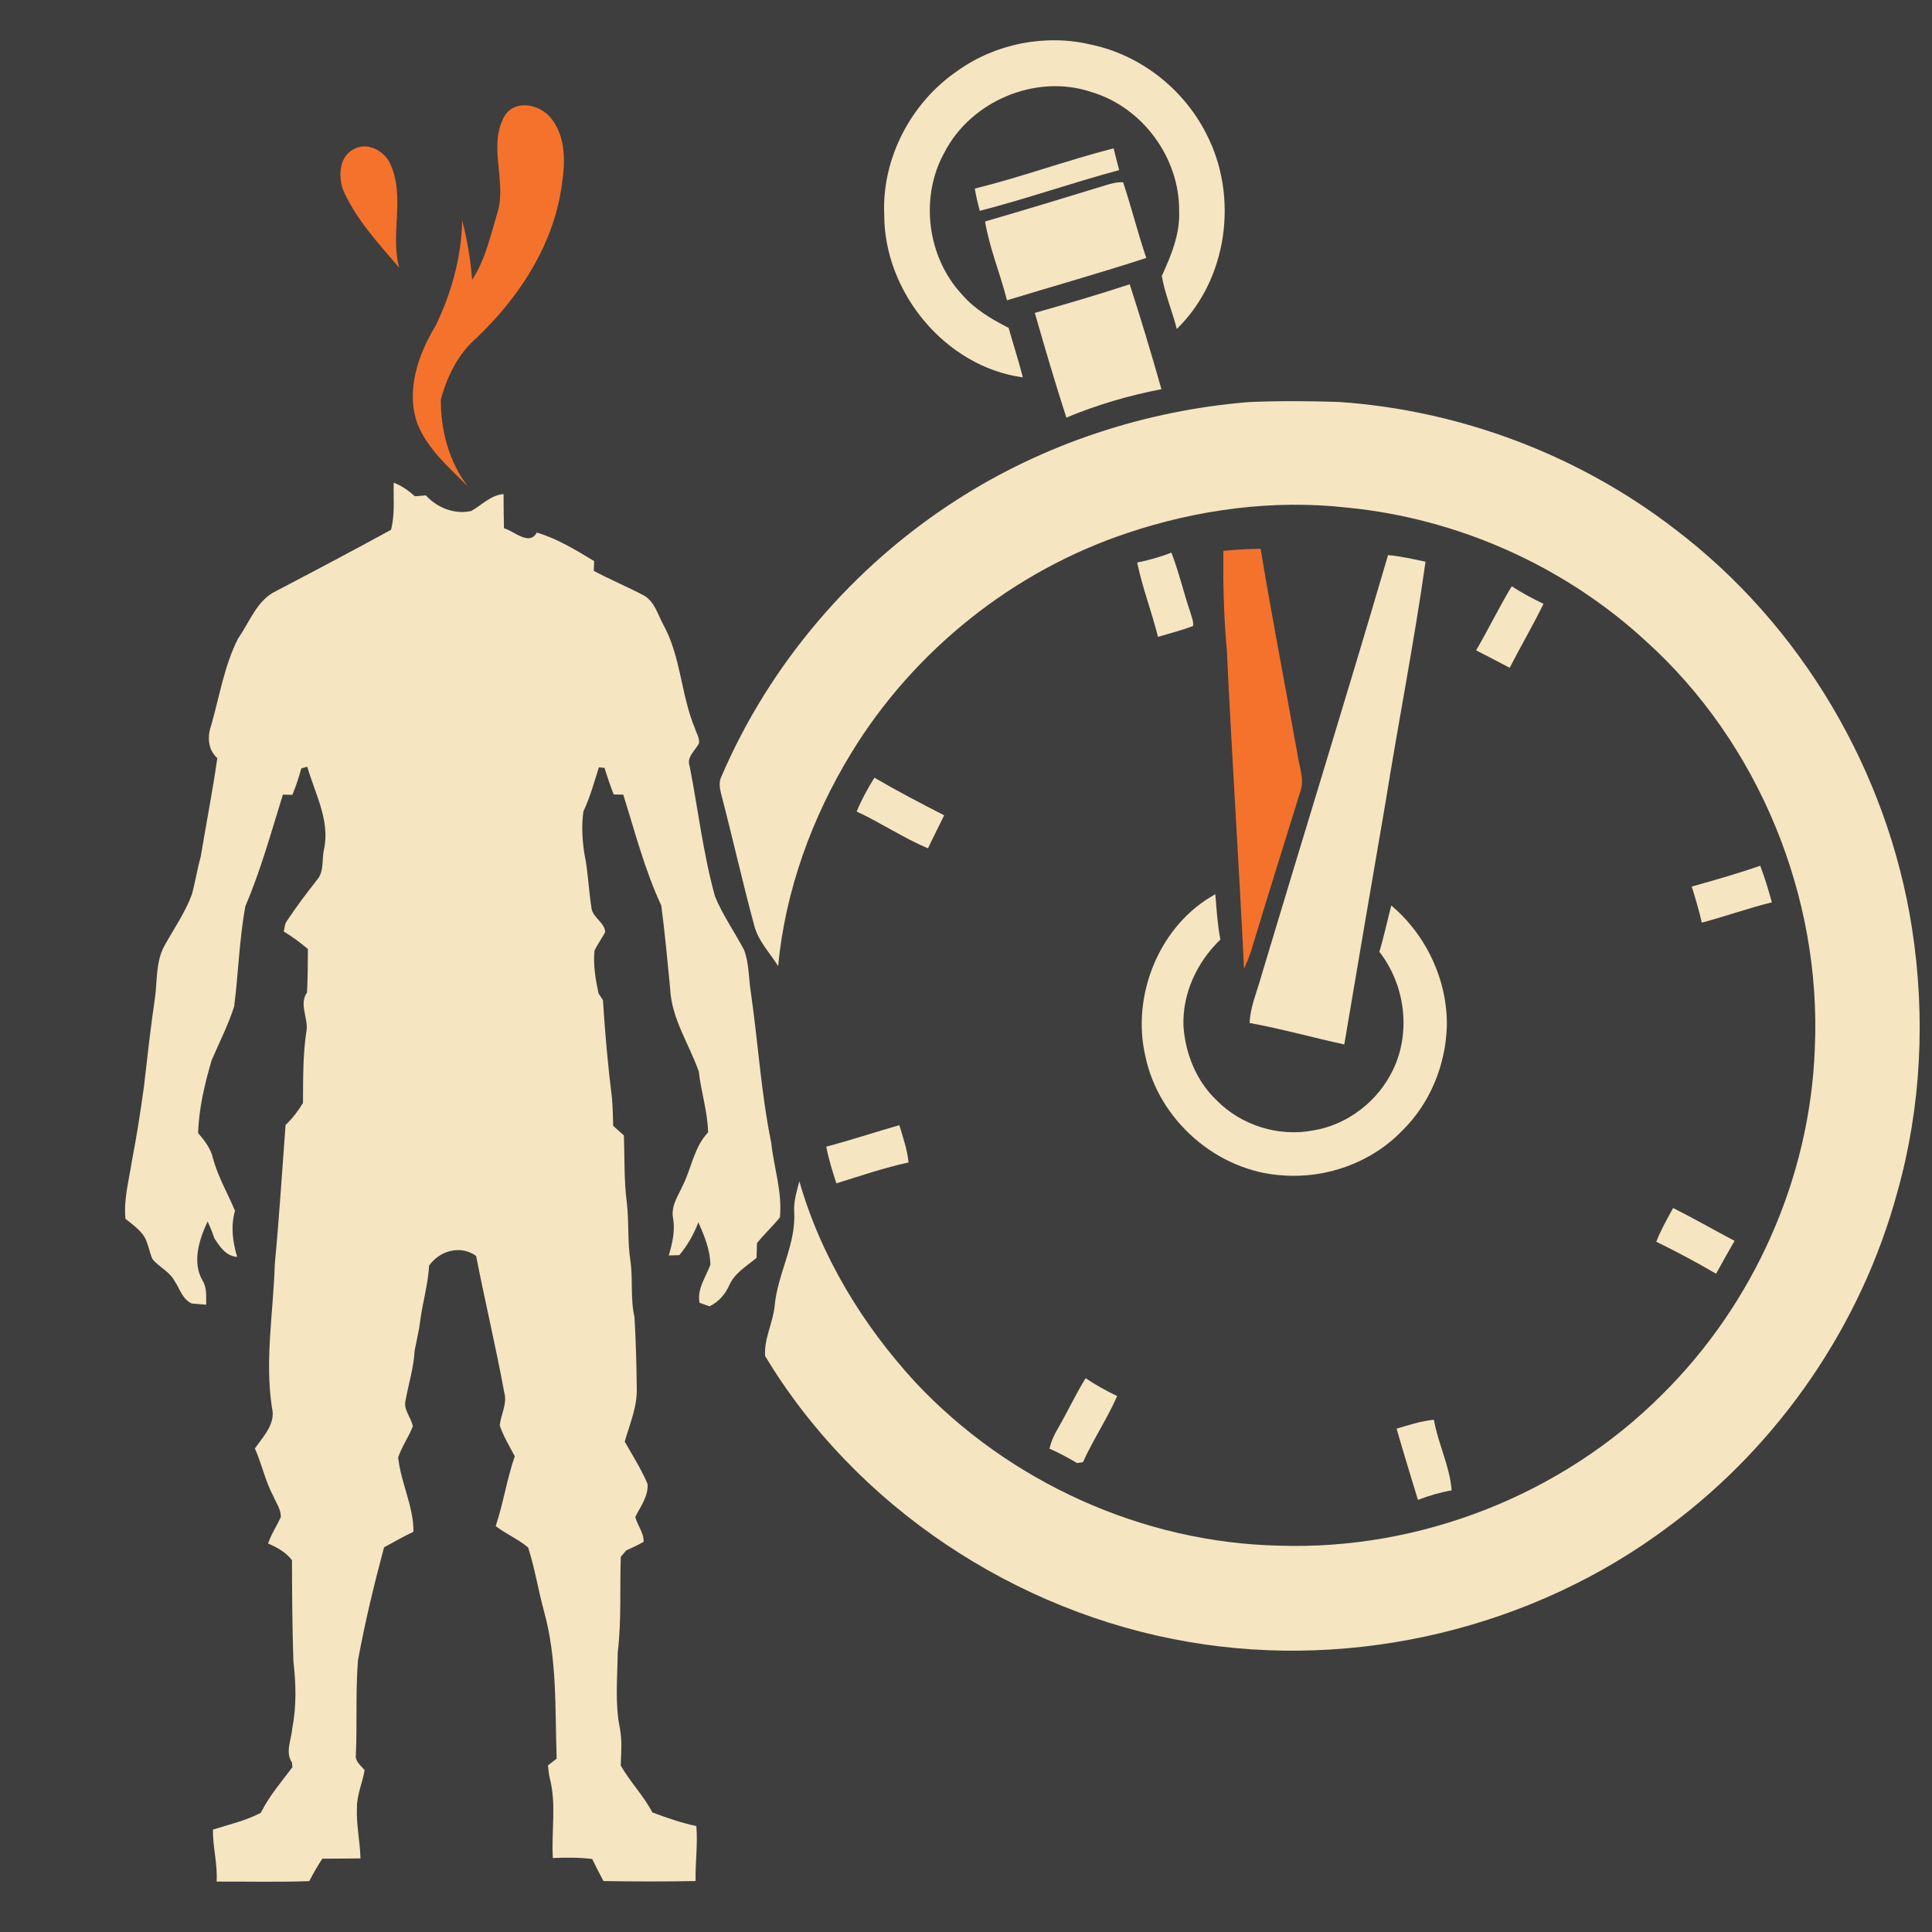 <?xml version="1.0" encoding="UTF-8" standalone="no"?>
<svg
   xmlns:dc="http://purl.org/dc/elements/1.1/"
   xmlns:cc="http://creativecommons.org/ns#"
   xmlns:rdf="http://www.w3.org/1999/02/22-rdf-syntax-ns#"
   xmlns:svg="http://www.w3.org/2000/svg"
   xmlns="http://www.w3.org/2000/svg"
   xmlns:sodipodi="http://sodipodi.sourceforge.net/DTD/sodipodi-0.dtd"
   xmlns:inkscape="http://www.inkscape.org/namespaces/inkscape"
   width="1280"
   height="1280"
   viewBox="0 0 1024 1024"
   version="1.1"
   id="svg2"
   inkscape:version="0.48.1 "
   sodipodi:docname="decapitate_players_fast.svg">
  <defs
     id="defs46" />
  <sodipodi:namedview
     pagecolor="#ffffff"
     bordercolor="#666666"
     borderopacity="1"
     objecttolerance="10"
     gridtolerance="10"
     guidetolerance="10"
     inkscape:pageopacity="0"
     inkscape:pageshadow="2"
     inkscape:window-width="1920"
     inkscape:window-height="1018"
     id="namedview44"
     showgrid="false"
     fit-margin-top="0"
     fit-margin-left="0"
     fit-margin-right="0"
     fit-margin-bottom="0"
     inkscape:zoom="0.6609375"
     inkscape:cx="466.00473"
     inkscape:cy="640"
     inkscape:window-x="-8"
     inkscape:window-y="-8"
     inkscape:window-maximized="1"
     inkscape:current-layer="layer1"
     inkscape:snap-page="true" />
  <g
     inkscape:groupmode="layer"
     id="layer1"
     inkscape:label="background">
    <rect
       style="fill:#3e3e3e;fill-opacity:1;fill-rule:nonzero;stroke:none"
       id="rect3022"
       width="1280"
       height="1280"
       x="0"
       y="0"
       transform="scale(0.8,0.8)" />
  </g>
  <g
     inkscape:groupmode="layer"
     id="layer2"
     inkscape:label="foreground">
    <path
       d="m 507.52,37.52 c 20.16,-14.4 46.62,-19.64 70.72,-13.88 26.18,5.44 49.18,23.54 61.16,47.36 17.22,33.12 11.3,77.2 -15.7,103.36 -2.34,-9.44 -6.28,-18.5 -7.92,-28.08 4.92,-10.84 9.72,-22.18 9.18,-34.38 0.32,-28.22 -19.46,-55.16 -46.56,-63.14 -29.2,-9.86 -63.84,4.76 -77.84,32.06 -13.2,23.74 -9.16,55.42 9.3,75.26 6.72,7.8 15.66,13.1 24.74,17.7 0.56,2.02 1.14,4.04 1.74,6.04 2,6.72 4.06,13.4 5.78,20.2 -41.02,-5.6 -73.42,-45.02 -73.46,-86.04 -1.4,-29.96 14.2,-59.66 38.86,-76.46 z"
       id="path6"
       inkscape:connector-curvature="0"
       style="fill:#f5e5c1" />
    <path
       d="m 267.5,61.36 c 5.92,-9.28 19.68,-5.8 25.2,2.1 8.6,11.7 6.48,27.2 4.08,40.58 -5.66,29.18 -22.8,54.54 -43.96,74.86 -9.92,8.46 -15.88,20.5 -19.16,32.92 -0.08,16.32 4.32,33 14.38,46.08 -9.98,-10.04 -21.3,-19.74 -26.76,-33.16 -6.28,-17.56 0.28,-36.7 9.5,-51.94 8.52,-17.42 13.76,-36.46 14.2,-55.9 2.64,10.3 4.46,20.78 5.26,31.38 7.22,-10.94 9.82,-23.92 13.62,-36.24 4.62,-16.6 -5.34,-34.94 3.64,-50.68 z"
       id="path8"
       inkscape:connector-curvature="0"
       style="fill:#f4722b" />
    <path
       d="m 186.9,79.4 c 7.28,-4.66 16.96,0.3 20.06,7.7 7.88,17.46 -0.3,36.8 4.64,54.82 -11.04,-12.98 -23,-25.68 -29.88,-41.52 -2.3,-7.1 -2.06,-16.8 5.18,-21 z"
       id="path10"
       inkscape:connector-curvature="0"
       style="fill:#f4722b" />
    <path
       d="m 516.66,99.96 c 24.78,-6.14 48.84,-14.98 73.58,-21.34 0.92,3.84 1.94,7.68 2.94,11.54 -24.78,6.66 -49.04,15.2 -73.88,21.6 -1.02,-3.9 -2,-7.82 -2.64,-11.8 z"
       id="path12"
       inkscape:connector-curvature="0"
       style="fill:#f5e5c1" />
    <path
       d="m 585.84,98.24 c 3.06,-0.94 6.2,-1.82 9.44,-1.62 4.4,13.26 7.78,26.86 12.28,40.1 -24.46,7.96 -49.24,14.94 -73.84,22.44 -3.54,-14.02 -9.22,-27.46 -11.62,-41.76 21.3,-6.22 42.54,-12.62 63.74,-19.16 z"
       id="path14"
       inkscape:connector-curvature="0"
       style="fill:#f5e5c1" />
    <path
       d="m 548.48,165.84 c 16.84,-4.76 33.66,-9.7 50.28,-15.16 5.98,18.42 11.56,36.98 16.82,55.6 -17.24,3.32 -34.2,8.28 -50.38,15.06 -5.96,-18.36 -11.4,-36.92 -16.72,-55.5 z"
       id="path16"
       inkscape:connector-curvature="0"
       style="fill:#f5e5c1" />
    <path
       d="m 506.94,265.04 c 46.32,-29.82 100.18,-47.5 155.04,-51.94 15.94,-0.68 31.94,-0.58 47.9,-0.04 64.14,4.42 126.84,28.08 177.78,67.32 67.1,50.9 112.84,128.52 125.74,211.66 7.2,46.42 5,94.54 -7.78,139.82 -19.04,70.28 -62.38,133.58 -120.84,176.94 -71.88,54.1 -166.32,76.7 -254.92,61.42 -91.64,-15.68 -176.24,-71.64 -224.32,-151.48 -0.74,-8.96 4.18,-17.62 5.04,-26.6 1.52,-17.16 11.52,-32.7 10.34,-50.2 -0.26,-5.42 1.38,-10.64 2.76,-15.82 11.42,39.88 33.62,76.3 61.64,106.68 49.4,52.68 120.26,84.88 192.54,86.42 74.88,2.58 150.36,-27.08 203.24,-80.24 48.56,-48.04 78.24,-114.74 80.78,-183.06 3.7,-80.52 -29.66,-162.22 -89.68,-216.26 -43.18,-39.78 -99.62,-64.86 -158,-70.6 -39.3,-4.44 -79.4,0.92 -116.8,13.48 -60.38,20.14 -113.04,62.22 -146.2,116.54 -20.9,34.2 -34.98,72.96 -38.78,112.96 -4.38,-7.04 -10.52,-13.22 -12.64,-21.44 -6.3,-23.2 -11.5,-46.68 -17.6,-69.92 -0.78,-3.06 -1.24,-6.38 0.26,-9.28 25.66,-59.76 69.82,-111.26 124.5,-146.36 z"
       id="path18"
       inkscape:connector-curvature="0"
       style="fill:#f5e5c1" />
    <path
       d="m 208.68,255.84 c 4.24,1.56 7.88,4.24 11.24,7.2 1.46,-0.12 4.36,-0.36 5.8,-0.48 5.98,6.58 15.14,10.22 23.98,8.3 5.7,-3.1 10.3,-8.48 17.2,-8.98 0.02,6.04 0.08,12.08 0.22,18.12 5.3,1.4 13.44,9.6 17.38,2.26 10.88,3.22 20.74,9.3 30.42,15.14 -0.06,1.28 -0.14,3.88 -0.2,5.18 8.58,4.56 17.54,8.32 26.14,12.82 5.98,3.06 7.68,10.1 10.66,15.58 9.4,17.02 9.36,37.22 16.78,54.98 0.78,2.6 2.52,5.08 2.2,7.9 -1.94,4 -6.8,7.34 -4.96,12.34 4.5,22.98 7.16,46.4 13.46,69 4.12,10.02 10.46,18.88 15.44,28.44 2.64,7.1 2.32,14.8 3.5,22.18 3.84,26.62 5.46,53.56 10.84,79.94 1.4,13.14 5.94,26.18 4.58,39.44 -3.78,4.78 -8.32,8.9 -12.14,13.68 -0.08,2.58 -0.16,5.18 -0.22,7.8 -5.2,4.38 -11.52,7.96 -14.42,14.42 -2.16,4.88 -5.66,8.9 -10.48,11.28 -1.78,-0.64 -3.56,-1.26 -5.34,-1.86 -1.36,-7.52 3.32,-13.56 5.76,-20.18 -0.1,-7.88 -3.22,-15.4 -6.36,-22.5 -2.44,6.3 -5.72,12.24 -10.1,17.4 -1.4,0.04 -4.2,0.14 -5.6,0.18 1.86,-6.32 3.4,-12.82 2.34,-19.42 -1.46,-6.68 2.74,-12.3 5.28,-18.08 4.52,-9.22 5.9,-20.04 13.22,-27.74 -0.24,-10.94 -3.7,-21.44 -4.94,-32.26 -5.1,-14.64 -14.5,-28.08 -15.16,-43.98 -1.46,-14.68 -2.76,-29.38 -4.7,-44 -8.78,-18.82 -13.94,-39.02 -20.16,-58.76 -1.26,-0.02 -3.8,-0.06 -5.06,-0.1 -1.8,-4.64 -3.42,-9.34 -4.88,-14.08 -0.74,-0.08 -2.24,-0.22 -2.98,-0.3 -2.48,7.88 -4.68,15.88 -8.2,23.36 -1.06,7.3 -0.62,14.7 0.44,21.98 2.06,9.76 2.3,19.78 3.9,29.62 0.94,4.86 6.98,7.38 7.2,12.38 -1.78,3.36 -4.06,6.42 -5.68,9.84 -0.72,7.6 0.56,15.22 2.16,22.64 0.58,0.9 1.76,2.7 2.34,3.6 1.08,17.34 2.64,34.72 4.78,51.94 0.4,4.86 0.54,9.76 0.64,14.66 1.9,1.68 3.78,3.4 5.68,5.1 0.44,12.06 0,24.18 1.62,36.16 1.1,9.98 0.26,20.08 1.8,30.04 1.46,9.96 -0.06,20.16 2.18,30.02 0.78,12.64 1.08,25.3 1.22,37.96 0.26,9.76 -3.74,18.86 -6.38,28.08 4.16,7.38 8.78,14.58 12.08,22.4 0.58,6.44 -3.74,12.02 -6.48,17.52 1.12,4.5 4.56,8.42 4.42,13.18 -2.96,1.76 -6.1,3.16 -9.24,4.58 -0.72,0.84 -2.14,2.56 -2.86,3.4 -0.6,16.94 0.42,33.96 -1.64,50.82 -0.12,13.3 -1.56,26.78 1.14,39.92 1.26,6.54 0.7,13.22 0.46,19.84 4.92,8.7 12.12,15.98 16.78,24.9 7.62,2.8 15.3,5.56 23.3,7.2 0.84,9.72 -0.62,19.42 -0.4,29.16 -16.28,0.3 -32.56,0.28 -48.84,0 -2.04,-3.88 -4.08,-7.76 -5.96,-11.7 -6.92,-0.84 -13.9,-0.82 -20.86,-0.5 -0.84,-14.18 2.02,-28.64 -1.68,-42.54 -0.46,-2.18 -0.68,-4.38 -0.9,-6.56 1.14,-0.88 3.44,-2.68 4.6,-3.58 -0.88,-26.14 0.34,-52.76 -6.72,-78.18 -3.06,-11.18 -4.84,-22.68 -8.38,-33.7 -5.2,-4.5 -11.76,-7.12 -17.2,-11.38 4.04,-12.14 5.92,-24.88 10.1,-37 -2.8,-5.38 -6.06,-10.6 -7.96,-16.4 0.58,-5.82 4.08,-11.32 2.4,-17.38 -4.46,-24.22 -10.2,-48.22 -14.92,-72.4 -8.22,-5.96 -19.3,-2.84 -24.92,5.1 -0.42,7.16 -1.98,14.18 -3.36,21.2 -0.82,3.98 -1.34,8 -1.92,12.02 -0.82,3.96 -1.54,7.96 -2.4,11.94 -0.46,8.9 -3.18,17.42 -4.76,26.14 -1.42,5.14 3.04,9.12 3.8,13.96 -2.22,5.64 -5.82,10.66 -7.76,16.42 1.4,13.34 8.16,25.82 8.12,39.4 -5.32,2.52 -10.42,5.44 -15.6,8.26 -5.3,19.78 -10.12,39.76 -13.82,59.92 -1.32,16.62 -0.38,33.36 -1.12,50.04 -0.54,3.56 2.72,5.68 4.64,8.16 -1.1,6.66 -4.12,12.96 -4.06,19.8 -0.44,9.04 1.66,17.94 1.86,26.96 -6.74,0.1 -13.48,0.1 -20.22,0.16 -2.52,3.84 -4.82,7.8 -6.9,11.88 -16.38,0.58 -32.76,0.18 -49.14,0.24 0.64,-9.28 -2.12,-18.3 -1.9,-27.56 8.54,-2.7 17.4,-4.7 25.36,-8.9 4.36,-8.84 10.88,-16.34 16.74,-24.18 -0.06,-0.62 -0.18,-1.88 -0.26,-2.5 -3.72,-5.56 -0.22,-12.18 0.18,-18.16 2.3,-11.7 1.96,-23.66 0.6,-35.44 -0.6,-17.86 -0.72,-35.76 -0.76,-53.62 -3.24,-4.2 -7.86,-6.78 -12.66,-8.82 1.64,-4.94 4.58,-9.3 6.76,-14 0.1,-4.04 -2.44,-7.5 -3.96,-11.04 -4.32,-8.02 -6.08,-17.06 -9.8,-25.34 4.44,-6.36 11.2,-13.16 9.04,-21.66 -3.84,-25.32 0.76,-50.74 1.52,-76.1 2.32,-24.5 3.86,-49.12 5.7,-73.7 3.62,-3.44 6.66,-7.4 9.24,-11.66 0.1,-12.86 -0.12,-25.8 1.9,-38.52 0.84,-6.7 -4.1,-13.92 0.24,-20.06 0.4,-7.68 0.42,-15.36 0.46,-23.04 -4.04,-3.38 -8.28,-6.54 -12.78,-9.26 0.46,-1.88 0.44,-3.96 1.62,-5.56 5.06,-7.62 10.56,-14.92 16.22,-22.1 3.74,-4.58 2.16,-11.02 3.6,-16.4 2.96,-15.18 -4.94,-29.18 -9,-43.3 -0.8,0.22 -2.38,0.7 -3.18,0.94 -1.26,4.74 -2.82,9.4 -4.7,13.96 -1.26,-0.02 -3.78,-0.06 -5.04,-0.08 -6.2,19.82 -11.64,39.92 -19.86,59.04 -3.26,17.54 -3.7,35.52 -5.96,53.2 -3.12,9.86 -7.9,19.1 -11.96,28.6 -3.66,12.52 -6.76,25.44 -7.14,38.54 3.36,3.9 6.66,8.06 7.82,13.22 2.64,9.82 7.8,18.64 11.72,27.96 -2.34,8.16 -1.24,16.4 1.14,24.44 -5.96,-0.4 -9.18,-5.42 -12.1,-9.88 -0.98,-3.06 -2.22,-6.02 -3.56,-8.9 -4.48,9.6 -8.38,21.58 -2.6,31.48 2.32,3.82 1.78,8.38 1.86,12.66 -1.9,-0.16 -5.72,-0.5 -7.62,-0.66 -4.88,-2.06 -6.34,-7.74 -9.08,-11.82 -2.64,-5.06 -8.2,-7.42 -11.76,-11.66 -1.74,-3.94 -2.26,-8.36 -4.44,-12.12 -2.6,-3.76 -6.34,-6.48 -9.9,-9.28 -1,-10.14 1.76,-20.04 3.3,-29.98 2.56,-13.26 4.66,-26.6 6.48,-39.96 1.86,-16.02 3.6,-32.08 5.98,-48 1.1,-9.06 0.4,-18.8 5.02,-27 4.96,-8.9 10.86,-17.38 14.42,-26.98 1.82,-6.58 2.8,-13.36 4.68,-19.94 2.88,-17.44 6.32,-34.8 8.8,-52.3 -5.22,-4.78 -5.3,-11.66 -3.1,-17.9 4.36,-15.28 6.88,-31.38 14.16,-45.6 6.16,-8.76 9.96,-20.36 20.28,-25.16 20.32,-10.64 40.6,-21.36 60.72,-32.36 2.18,-8.18 1.22,-16.64 1.44,-24.98 z"
       id="path20"
       inkscape:connector-curvature="0"
       style="fill:#f5e5c1" />
    <path
       d="m 648.4,291.98 c 6.56,-0.66 13.16,-1.04 19.76,-1.14 6,36.5 13.12,72.82 19.58,109.22 0.94,6.58 3.88,13.36 1.32,19.94 -8.7,27.98 -17.46,55.94 -25.94,84 -1.04,3.22 -2.38,6.36 -3.74,9.46 -2.76,-56.5 -6.5,-112.96 -9.16,-169.46 -1.62,-17.28 -1.98,-34.68 -1.82,-52.02 z"
       id="path22"
       inkscape:connector-curvature="0"
       style="fill:#f4722b" />
    <path
       d="m 602.74,298.14 c 6.18,-1.18 12.24,-3 18.14,-5.22 4,10.34 6.46,21.18 10.04,31.66 0.6,2.36 1.82,4.74 1.42,7.24 -6.08,2.24 -12.36,3.9 -18.58,5.72 -3.3,-13.24 -8.28,-26.02 -11.02,-39.4 z"
       id="path24"
       inkscape:connector-curvature="0"
       style="fill:#f5e5c1" />
    <path
       d="m 735.7,294.2 c 6.7,0.62 13.28,2.14 19.86,3.52 -5.96,42.28 -14.26,84.22 -21,126.4 -7.42,43.14 -14.78,86.3 -22.06,129.46 -16.76,-3.66 -33.3,-8.28 -50.16,-11.38 0.28,-8.5 3.84,-16.32 6.04,-24.42 22.34,-74.56 45.44,-148.9 67.32,-223.58 z"
       id="path26"
       inkscape:connector-curvature="0"
       style="fill:#f5e5c1" />
    <path
       d="m 782.38,344.7 c 6.52,-11.2 12.18,-22.88 18.86,-33.96 5.38,3.5 11.04,6.54 16.86,9.28 -5.62,11.5 -12.1,22.54 -17.94,33.92 -5.94,-3.08 -11.82,-6.22 -17.78,-9.24 z"
       id="path28"
       inkscape:connector-curvature="0"
       style="fill:#f5e5c1" />
    <path
       d="m 454.04,430.12 c 2.6,-6.24 5.84,-12.2 9.42,-17.92 12.08,7.04 24.48,13.56 36.96,19.92 -2.8,5.84 -5.8,11.6 -8.56,17.5 -13.1,-5.48 -24.94,-13.52 -37.82,-19.5 z"
       id="path30"
       inkscape:connector-curvature="0"
       style="fill:#f5e5c1" />
    <path
       d="m 896.66,469.9 c 12.16,-3.44 24.36,-6.88 36.3,-11.04 2.42,6.34 4.36,12.84 6.16,19.38 -12.52,3.12 -24.68,7.48 -37.14,10.78 -1.42,-6.48 -3.38,-12.8 -5.32,-19.12 z"
       id="path32"
       inkscape:connector-curvature="0"
       style="fill:#f5e5c1" />
    <path
       d="m 607.1,559.94 c -7.64,-32.44 7.52,-69.84 37.06,-85.98 0.62,8.04 1.16,16.1 2.66,24.04 -12.4,11.88 -20.3,28.76 -19.54,46.1 1.02,14.48 6.88,28.94 17.5,39.02 13.02,13.36 32.96,19.58 51.26,16.02 18.24,-2.94 34.44,-15.58 42.34,-32.22 9.6,-20.06 6.32,-45 -7.28,-62.44 2.42,-8.12 4.18,-16.38 6.3,-24.56 18.6,15.7 29.88,39.72 29.46,64.1 -0.64,20.5 -8.94,40.9 -23.7,55.3 -16.18,16.8 -40.1,25.46 -63.3,23.66 -34.62,-2.04 -65.68,-29.12 -72.76,-63.04 z"
       id="path34"
       inkscape:connector-curvature="0"
       style="fill:#f5e5c1" />
    <path
       d="m 437.94,607.76 c 13,-3.44 25.78,-7.7 38.72,-11.4 1.96,6.5 4.2,12.96 4.9,19.76 -12.98,2.84 -25.58,7.14 -38.26,11.08 -2.1,-6.4 -4.08,-12.82 -5.36,-19.44 z"
       id="path36"
       inkscape:connector-curvature="0"
       style="fill:#f5e5c1" />
    <path
       d="m 886.8,640.26 c 10.98,5.56 21.66,11.66 32.56,17.42 -3.36,5.76 -6.58,11.6 -9.8,17.42 -10.34,-6.04 -20.92,-11.7 -31.7,-16.96 2.42,-6.24 5.74,-12.04 8.94,-17.88 z"
       id="path38"
       inkscape:connector-curvature="0"
       style="fill:#f5e5c1" />
    <path
       d="m 560.82,756.92 c 5.06,-8.72 9.28,-17.88 14.58,-26.46 5.32,3.58 10.92,6.72 16.72,9.48 C 586.8,752 579.42,763 573.98,775 c -0.78,0.12 -2.34,0.36 -3.12,0.46 -4.7,-2.82 -9.54,-5.42 -14.58,-7.6 0.8,-3.92 2.52,-7.54 4.54,-10.94 z"
       id="path40"
       inkscape:connector-curvature="0"
       style="fill:#f5e5c1" />
    <path
       d="m 740.22,757.22 c 6.5,-1.92 13,-4.06 19.78,-4.72 2.2,12.72 8.42,24.5 9.4,37.42 -6.1,1.08 -12.08,2.82 -17.86,5.06 -3.8,-12.58 -7.72,-25.12 -11.32,-37.76 z"
       id="path42"
       inkscape:connector-curvature="0"
       style="fill:#f5e5c1" />
  </g>
</svg>
